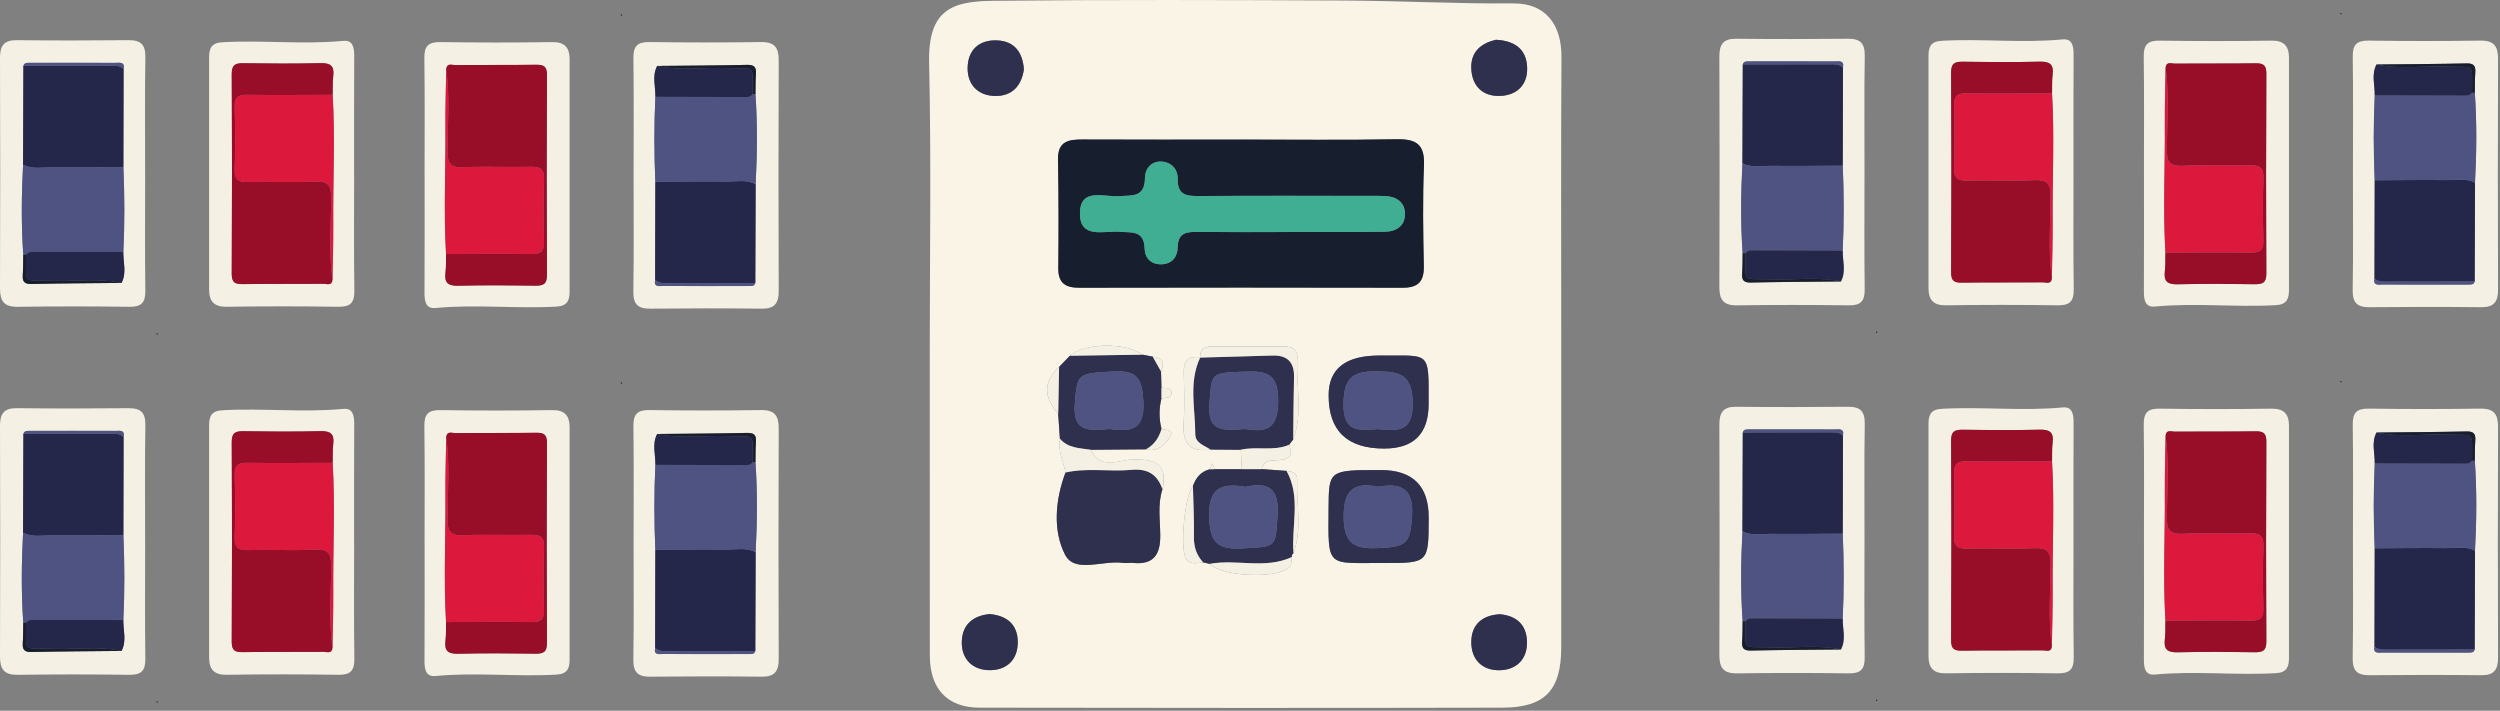 <svg width="809" height="230" viewBox="0 0 809 230" fill="none" xmlns="http://www.w3.org/2000/svg">
<rect x="0" y="0" width="809" height="230" fill="#808080" stroke="none"/>
<g clip-path="url(#clip0_58_875)">
<path d="M137.39 175.43C137.39 162.91 137.5 150.39 137.32 137.88C137.27 133.99 138.62 132.65 142.5 132.71C154.55 132.89 166.6 132.9 178.65 132.71C182.82 132.65 184.31 134.54 184.32 138.3C184.32 163.33 184.32 188.37 184.32 213.4C184.32 216.19 183.65 218.1 180.16 218.3C167.08 219.06 153.99 217.5 140.91 218.76C137.75 219.06 137.36 216.53 137.37 213.91C137.43 201.08 137.4 188.25 137.4 175.42L137.39 175.43ZM144.4 141.43C144.31 147.51 144.1 153.59 144.15 159.66C144.26 173.54 143.52 187.43 144.34 201.31C144.29 203.33 144.4 205.38 144.16 207.38C143.75 210.71 145.09 211.64 148.34 211.56C156.6 211.35 164.88 211.41 173.14 211.54C175.79 211.58 177.03 211.1 177.01 207.99C176.88 186.46 176.9 164.94 177.01 143.41C177.02 140.64 176.05 140.01 173.5 140.05C164.77 140.17 156.03 140.07 147.29 140.15C146.27 140.15 144.63 139.39 144.41 141.44L144.4 141.43Z" fill="#F4F0E3"/>
<path d="M144.4 141.43C144.62 139.39 146.26 140.15 147.28 140.14C156.02 140.06 164.75 140.17 173.49 140.04C176.03 140 177.01 140.64 177 143.4C176.89 164.93 176.88 186.45 177 207.98C177.02 211.08 175.78 211.56 173.13 211.53C164.86 211.41 156.59 211.35 148.33 211.55C145.08 211.63 143.74 210.7 144.15 207.37C144.4 205.37 144.28 203.33 144.33 201.3C153.55 201.28 162.76 201.16 171.98 201.3C175.01 201.35 176.13 200.43 176.04 197.32C175.85 190.61 175.82 183.88 176.05 177.18C176.17 173.7 174.72 172.99 171.62 173.07C164.44 173.24 157.24 172.88 150.07 173.21C145.94 173.4 144.77 172.17 144.8 168.01C144.86 159.16 145.61 150.27 144.39 141.43H144.4Z" fill="#980E29"/>
<path d="M144.4 141.43C145.62 150.27 144.86 159.15 144.81 168.01C144.78 172.18 145.95 173.41 150.08 173.21C157.25 172.88 164.45 173.24 171.63 173.07C174.73 173 176.18 173.71 176.06 177.18C175.82 183.89 175.86 190.61 176.05 197.32C176.14 200.43 175.02 201.35 171.99 201.3C162.78 201.16 153.56 201.28 144.34 201.3C143.53 187.42 144.26 173.54 144.15 159.65C144.1 153.57 144.31 147.49 144.4 141.42V141.43Z" fill="#DC183C"/>
<path d="M300.87 114.14C300.87 82.88 301.37 51.6 300.66 20.36C300.26 3.03 308.15 0.39 321.41 0.26C359.23 -0.13 397.05 2.5928e-05 434.87 0.17C453.18 0.25 471.49 1.25 489.8 1.11C499.96 1.04 505.36 7.71 505.29 18.52C505.1 49.78 505.22 81.04 505.22 112.31C505.22 144.69 505.25 177.07 505.22 209.44C505.21 223.36 499.99 228.97 486.14 229C429.75 229.13 373.36 229.09 316.97 229C306.5 228.98 300.9 222.87 300.89 212.1C300.87 179.44 300.89 146.79 300.87 114.13V114.14ZM388.4 115.65C384.39 115.01 382.95 116.86 383.06 120.73C383.21 126.22 383.37 131.73 383.02 137.2C382.6 143.76 385.33 146.42 391.75 145.47C395 145.49 398.26 145.52 401.51 145.54C401.63 147.64 401.75 149.73 401.88 151.83C398.97 151.83 396.06 151.83 393.15 151.83C392.86 151.2 392.57 150.57 392.28 149.94C392 150.58 391.73 151.22 391.45 151.86C388.57 152.6 386.98 154.62 386.03 157.29C383.28 160.52 381.67 178.24 383.96 181.06C385.41 182.85 387.44 182.18 389.32 181.96C390.03 182.13 390.74 182.29 391.46 182.46C395.54 186.72 413.81 187.43 417.42 183.35C418.03 182.66 417.87 181.29 418.06 180.24C417.95 179.72 418.12 179.31 418.56 179.02C421.46 171.21 419.47 163.15 419.75 155.2C419.82 153.14 418.12 152.53 416.32 152.37C413.65 152.18 410.99 151.99 408.32 151.8C409.13 148.51 411.87 149.06 414.22 148.87C417.54 148.6 418.44 146.94 417.13 143.95C417.58 143.36 418.03 142.77 418.48 142.18C421.74 133.54 419.31 124.6 419.8 115.81C419.96 112.92 417.85 112.11 415.34 112.11C407.52 112.11 399.71 112.11 391.89 112.12C389.49 112.12 388.32 113.35 388.3 115.72L388.39 115.65H388.4ZM370.86 145.4C374.32 146.33 376.57 144.25 378.28 141.89C380.4 138.94 377.56 139.18 375.87 138.83C375.03 135.51 375.03 132.2 375.86 128.88C377.09 128.75 378.87 128.93 379.06 127.52C379.37 125.25 377.23 125.7 375.85 125.43C375.8 123.68 375.75 121.94 375.71 120.19C376.97 117.39 376.31 115.68 373.04 115.43L369.71 114.79C364.23 110.73 350.93 110.92 346.23 115.13C345.06 116.35 343.89 117.57 342.72 118.78C337.38 123.71 337.83 128.75 342.44 133.87C342.62 136.57 342.81 139.27 342.99 141.97C342.21 145.85 344.15 149.28 344.8 152.93C341.46 161.79 340.65 171.66 344.64 179.48C347.81 185.7 356.96 181.2 363.37 182.16C364.46 182.32 365.6 182.07 366.7 182.18C373.38 182.83 375.52 179.41 375.46 173.2C375.42 168.26 374.55 163.22 376.17 158.33C377.92 150.31 374.13 148.6 366.77 148.67C362.25 148.72 356.17 152.36 352.94 145.56C358.91 145.51 364.89 145.46 370.86 145.41V145.4ZM401.64 45.17C384.62 45.17 367.59 45.22 350.57 45.14C345.92 45.12 342.25 45.55 342.36 51.68C342.59 63.39 342.57 75.12 342.46 86.83C342.42 91.65 344.82 93.12 349.21 93.11C384.09 93.05 418.97 93.03 453.86 93.11C458.86 93.12 460.84 91.14 460.74 86.12C460.53 75.24 460.34 64.34 460.79 53.48C461.08 46.58 458.15 44.94 451.86 45.06C435.12 45.37 418.38 45.17 401.63 45.16L401.64 45.17ZM446.37 115.05C435.437 115.043 429.963 119.32 429.95 127.88C429.93 139.427 435.947 145.183 448 145.15C457.54 145.13 462.31 140.323 462.31 130.73C462.33 113.12 462.98 115.2 446.37 115.05ZM446.81 152.11C429.98 152.11 430.02 152.11 429.93 164.59C429.79 184.12 429.2 182.11 447.64 182.18C462.3 182.23 462.3 182.18 462.33 167.48C462.343 157.24 457.17 152.117 446.81 152.11ZM484.07 12.87C479.61 13.92 475.85 16.51 476.1 22.19C476.37 28.14 480.11 31.45 485.94 31.01C491.34 30.6 494.53 26.97 494.16 21.45C493.79 15.94 490.24 13.19 484.06 12.87H484.07ZM485.36 198.77C479.55 199.09 476.21 202.18 476.12 207.6C476.02 213.5 479.75 217.09 485.52 216.88C490.8 216.69 494.27 213.24 494.14 207.65C494.01 202.11 490.65 199.24 485.37 198.77H485.36ZM331.33 22.46C330.94 16.95 328.3 13.34 322.72 13.07C316.73 12.79 313.14 16.3 313.12 22.09C313.1 27.44 316.53 30.98 322.04 31.05C327.51 31.12 330.56 27.78 331.33 22.45V22.46ZM320.23 198.72C314.91 199.22 311.42 202.08 311.24 207.58C311.06 213.13 314.54 216.67 319.84 216.86C325.53 217.06 329.42 213.69 329.35 207.67C329.29 202.17 325.89 199.2 320.24 198.72H320.23Z" fill="#F9F4E5"/>
<path d="M401.64 45.17C418.38 45.17 435.13 45.38 451.87 45.06C458.16 44.94 461.08 46.59 460.8 53.48C460.35 64.34 460.53 75.24 460.75 86.12C460.85 91.14 458.87 93.12 453.87 93.11C418.99 93.02 384.11 93.05 349.22 93.11C344.83 93.11 342.43 91.65 342.47 86.83C342.58 75.11 342.6 63.39 342.37 51.68C342.25 45.55 345.93 45.12 350.58 45.14C367.6 45.23 384.62 45.17 401.65 45.17H401.64ZM416.3 75.09V75.04C426.91 75.04 437.52 75.13 448.12 74.99C451.89 74.94 454.8 73.05 454.64 68.95C454.5 65.4 451.9 63.64 448.4 63.44C446.45 63.33 444.49 63.38 442.54 63.38C424.4 63.38 406.25 63.31 388.11 63.43C384.05 63.46 380.98 63.22 381.11 57.88C381.18 54.8 379.11 52.5 375.95 52.28C372.57 52.05 370.52 54.63 370.51 57.5C370.49 64.03 366.29 63.15 362.02 63.47C357.28 63.82 349.62 60.66 349.47 68.83C349.31 77.53 357.27 74.57 362.29 75C366.2 75.33 370.23 74.41 370.4 80.47C370.48 83.47 372.47 85.65 375.93 85.52C379.41 85.39 381.04 82.98 381.1 80.03C381.2 75.07 384.2 75.01 387.83 75.05C397.32 75.15 406.81 75.08 416.3 75.08V75.09Z" fill="#171E2E"/>
<path d="M376.17 158.31C374.55 163.19 375.42 168.23 375.46 173.18C375.51 179.39 373.38 182.8 366.7 182.16C365.6 182.05 364.45 182.3 363.37 182.14C356.96 181.18 347.81 185.68 344.64 179.46C340.65 171.64 341.46 161.77 344.8 152.91C351.88 151.31 359.08 152.71 366.18 152.05C371.36 151.56 374.55 153.51 376.18 158.32L376.17 158.31Z" fill="#2F304E"/>
<path d="M446.36 115.05C462.97 115.2 462.32 113.12 462.3 130.73C462.287 140.323 457.517 145.13 447.99 145.15C435.937 145.177 429.92 139.42 429.94 127.88C429.953 119.32 435.427 115.043 446.36 115.05ZM445.99 138.85C452.29 139.53 457.44 139.87 457.14 130.09C456.88 121.43 453.37 120.32 446.08 120.17C438.15 120.01 434.87 121.78 434.75 130.64C434.63 140.08 439.79 139.32 445.98 138.84L445.99 138.85Z" fill="#2F304E"/>
<path d="M446.8 152.11C457.16 152.11 462.333 157.233 462.32 167.48C462.3 182.18 462.3 182.23 447.63 182.18C429.19 182.11 429.78 184.12 429.92 164.59C430.01 152.11 429.96 152.11 446.8 152.11ZM446.06 157.52C438.07 155.89 434.69 158.62 434.81 167.46C434.92 175.36 437.93 177.65 445.17 177.4C455.3 177.05 456.31 175.95 456.93 167.12C457.53 158.61 453.91 156 446.05 157.53L446.06 157.52Z" fill="#2F304E"/>
<path d="M375.7 120.18C375.75 121.93 375.8 123.67 375.84 125.42C375.84 126.57 375.84 127.72 375.84 128.87C375.02 132.19 375.02 135.51 375.85 138.82C375.02 141.65 373.51 143.96 370.84 145.39C364.87 145.44 358.89 145.49 352.92 145.54C349.37 144.99 345.6 145.06 342.97 141.95C342.79 139.25 342.6 136.55 342.42 133.85C342.51 128.82 342.61 123.79 342.7 118.76C343.87 117.54 345.04 116.32 346.21 115.11C354.04 115 361.86 114.89 369.69 114.77L373.02 115.41C373.91 117 374.8 118.59 375.69 120.17L375.7 120.18ZM359.05 138.83C365.41 139.66 370.48 139.66 370 129.99C369.63 122.57 368.11 119.77 360.24 120.21C348.58 120.86 348.64 120.83 347.81 130.63C347 140.17 352.77 139.28 359.04 138.83H359.05Z" fill="#2F304E"/>
<path d="M418.49 142.18C418.04 142.77 417.59 143.36 417.14 143.95C412.1 146.12 406.66 144.37 401.51 145.54C398.26 145.52 395 145.49 391.75 145.47C389.71 144.19 386.79 143.35 386.79 140.53C386.79 132.21 384.57 123.72 388.4 115.65L388.31 115.72C396.1 115.5 403.9 115.31 411.69 115.05C416.6 114.89 418.86 117.18 418.74 122.11C418.57 128.8 418.56 135.49 418.48 142.18H418.49ZM402.97 138.83C409.47 139.92 413.64 139.07 413.63 129.77C413.63 120.67 409.73 119.99 402.61 120.27C391.62 120.71 392.13 120.53 391.37 130.67C390.64 140.34 396.55 139.19 402.98 138.83H402.97Z" fill="#2F304E"/>
<path d="M418.57 179.02C418.13 179.31 417.96 179.72 418.07 180.24C409.48 184.28 400.26 180.84 391.46 182.47C390.75 182.3 390.04 182.14 389.32 181.98C387.19 179.64 386.3 176.97 386.35 173.74C386.45 168.27 386.15 162.78 386.03 157.3C386.98 154.63 388.57 152.6 391.45 151.87C392.02 151.86 392.58 151.85 393.15 151.83C396.06 151.83 398.97 151.83 401.88 151.83C404.03 151.83 406.18 151.81 408.33 151.81C411 152 413.66 152.19 416.33 152.38C421.06 160.93 417.87 170.14 418.57 179.02ZM403.08 157.56C395.42 156.23 391.04 157.72 391.28 167.11C391.48 174.99 393.57 177.91 401.69 177.48C413.21 176.88 412.71 177.31 413.42 166.87C413.99 158.44 410.79 155.75 403.08 157.55V157.56Z" fill="#2F304E"/>
<path d="M484.07 12.87C490.25 13.19 493.8 15.94 494.17 21.45C494.54 26.97 491.35 30.6 485.95 31.01C480.12 31.45 476.37 28.14 476.11 22.19C475.86 16.51 479.61 13.92 484.08 12.87H484.07Z" fill="#2F304E"/>
<path d="M485.36 198.77C490.64 199.23 494 202.11 494.13 207.65C494.27 213.24 490.8 216.69 485.51 216.88C479.74 217.09 476.01 213.5 476.11 207.6C476.2 202.18 479.54 199.09 485.35 198.77H485.36Z" fill="#2F304E"/>
<path d="M331.33 22.46C330.55 27.79 327.51 31.13 322.04 31.06C316.54 30.99 313.11 27.45 313.12 22.1C313.14 16.31 316.73 12.8 322.72 13.08C328.31 13.34 330.94 16.96 331.33 22.47V22.46Z" fill="#2F304E"/>
<path d="M320.24 198.72C325.9 199.19 329.29 202.17 329.35 207.67C329.42 213.69 325.53 217.06 319.84 216.86C314.55 216.67 311.06 213.12 311.24 207.58C311.42 202.08 314.91 199.22 320.23 198.72H320.24Z" fill="#2F304E"/>
<path d="M342.98 141.95C345.61 145.06 349.38 144.99 352.93 145.54C356.15 152.34 362.24 148.69 366.76 148.65C374.12 148.58 377.92 150.29 376.16 158.31C374.53 153.5 371.34 151.56 366.16 152.04C359.06 152.71 351.86 151.3 344.78 152.9C344.13 149.26 342.19 145.82 342.97 141.94L342.98 141.95Z" fill="#F4F0E3"/>
<path d="M418.49 142.18C418.57 135.49 418.58 128.8 418.75 122.11C418.87 117.19 416.61 114.89 411.7 115.05C403.91 115.3 396.11 115.5 388.32 115.72C388.34 113.35 389.51 112.12 391.91 112.12C399.73 112.12 407.54 112.11 415.36 112.11C417.87 112.11 419.98 112.92 419.82 115.81C419.32 124.6 421.76 133.54 418.5 142.18H418.49Z" fill="#F4F0E3"/>
<path d="M388.4 115.65C384.57 123.72 386.79 132.22 386.79 140.53C386.79 143.35 389.71 144.19 391.75 145.47C385.33 146.42 382.6 143.76 383.02 137.2C383.37 131.73 383.21 126.21 383.06 120.73C382.95 116.86 384.39 115.01 388.4 115.65Z" fill="#F4F0E3"/>
<path d="M391.46 182.47C400.26 180.84 409.47 184.29 418.07 180.24C417.87 181.3 418.04 182.67 417.43 183.35C413.82 187.43 395.55 186.72 391.47 182.46L391.46 182.47Z" fill="#F4F0E3"/>
<path d="M386.03 157.29C386.16 162.77 386.45 168.25 386.35 173.73C386.29 176.96 387.19 179.63 389.32 181.97C387.44 182.19 385.41 182.85 383.96 181.06C381.67 178.24 383.28 160.51 386.03 157.29Z" fill="#F4F0E3"/>
<path d="M369.7 114.78C361.87 114.89 354.05 115 346.22 115.12C350.92 110.91 364.21 110.72 369.7 114.78Z" fill="#F4F0E3"/>
<path d="M408.33 151.8C406.18 151.8 404.03 151.82 401.88 151.82C401.76 149.72 401.64 147.63 401.51 145.53C406.65 144.36 412.09 146.11 417.14 143.94C418.46 146.93 417.55 148.59 414.23 148.85C411.88 149.04 409.14 148.49 408.33 151.78V151.8Z" fill="#F4F0E3"/>
<path d="M342.72 118.77C342.63 123.8 342.53 128.83 342.44 133.86C337.83 128.74 337.38 123.7 342.72 118.77Z" fill="#F4F0E3"/>
<path d="M418.57 179.02C417.87 170.13 421.06 160.92 416.33 152.38C418.13 152.54 419.84 153.15 419.76 155.21C419.47 163.15 421.47 171.22 418.57 179.03V179.02Z" fill="#F4F0E3"/>
<path d="M370.86 145.39C373.53 143.96 375.04 141.65 375.87 138.82C377.56 139.17 380.4 138.93 378.28 141.88C376.57 144.25 374.32 146.33 370.86 145.39Z" fill="#F4F0E3"/>
<path d="M375.85 128.87C375.85 127.72 375.85 126.57 375.85 125.42C377.22 125.69 379.37 125.23 379.06 127.51C378.87 128.92 377.09 128.74 375.86 128.87H375.85Z" fill="#F4F0E3"/>
<path d="M375.7 120.18C374.81 118.59 373.92 117 373.03 115.42C376.3 115.68 376.96 117.39 375.7 120.18Z" fill="#F4F0E3"/>
<path d="M393.15 151.82C392.58 151.83 392.02 151.84 391.45 151.86C391.73 151.22 392 150.58 392.28 149.94C392.57 150.57 392.86 151.2 393.15 151.83V151.82Z" fill="#F4F0E3"/>
<path d="M416.3 75.09C406.81 75.09 397.32 75.16 387.83 75.06C384.2 75.02 381.2 75.08 381.1 80.04C381.04 82.99 379.41 85.39 375.93 85.53C372.47 85.66 370.48 83.48 370.4 80.48C370.24 74.42 366.2 75.35 362.29 75.01C357.26 74.58 349.3 77.54 349.47 68.84C349.62 60.67 357.28 63.83 362.02 63.48C366.29 63.16 370.49 64.04 370.51 57.51C370.51 54.65 372.57 52.06 375.95 52.29C379.11 52.51 381.19 54.81 381.11 57.89C380.98 63.22 384.05 63.46 388.11 63.44C406.25 63.32 424.4 63.39 442.54 63.39C444.49 63.39 446.45 63.34 448.4 63.45C451.89 63.65 454.5 65.41 454.64 68.96C454.8 73.06 451.88 74.95 448.12 75C437.51 75.13 426.91 75.05 416.3 75.05V75.1V75.09Z" fill="#40AE93"/>
<path d="M445.99 138.85C439.8 139.33 434.63 140.08 434.76 130.65C434.88 121.79 438.16 120.01 446.09 120.18C453.38 120.33 456.89 121.44 457.15 130.1C457.45 139.87 452.3 139.53 446 138.86L445.99 138.85Z" fill="#4E5382"/>
<path d="M446.06 157.51C453.92 155.99 457.53 158.6 456.94 167.1C456.32 175.93 455.31 177.04 445.18 177.38C437.94 177.63 434.93 175.35 434.82 167.44C434.69 158.6 438.07 155.87 446.07 157.5L446.06 157.51Z" fill="#4E5382"/>
<path d="M359.05 138.84C352.77 139.29 347.01 140.18 347.82 130.64C348.65 120.84 348.59 120.87 360.25 120.22C368.12 119.78 369.64 122.58 370.01 130C370.49 139.67 365.42 139.67 359.06 138.84H359.05Z" fill="#4E5382"/>
<path d="M402.97 138.83C396.54 139.2 390.64 140.34 391.36 130.67C392.12 120.54 391.61 120.71 402.6 120.27C409.72 119.99 413.62 120.67 413.62 129.77C413.62 139.07 409.45 139.91 402.96 138.83H402.97Z" fill="#4E5382"/>
<path d="M403.08 157.55C410.79 155.75 413.99 158.44 413.42 166.87C412.71 177.31 413.21 176.88 401.69 177.48C393.57 177.9 391.48 174.99 391.28 167.11C391.04 157.72 395.42 156.22 403.08 157.56V157.55Z" fill="#4E5382"/>
<path d="M205.03 175.9C205.03 163.23 205.14 150.55 204.97 137.88C204.92 133.99 206.28 132.65 210.15 132.7C222.2 132.87 234.25 132.87 246.29 132.7C250.65 132.64 252.01 134.5 251.99 138.63C251.89 163.51 251.9 188.38 251.99 213.26C252 217.17 250.7 219.02 246.57 218.97C234.52 218.84 222.47 218.85 210.42 218.97C206.44 219.01 204.88 217.57 204.95 213.43C205.15 200.92 205.02 188.4 205.03 175.88V175.9ZM212.66 140.43C210.94 143.67 212.14 147.09 212.08 150.42C211.64 159.58 211.68 168.74 212.06 177.9C212.04 188.49 212.01 199.08 211.99 209.66C211.52 212.09 213.36 211.63 214.62 211.63C223.94 211.67 233.26 211.65 242.59 211.64C243.36 211.64 244.16 211.64 244.42 210.65C244.46 199.99 244.5 189.33 244.53 178.67C245.04 168.98 245.15 159.28 244.47 149.59C244.51 147.43 244.46 145.25 244.62 143.1C244.78 141.01 244.25 140.03 241.87 140.08C232.14 140.29 222.4 140.32 212.66 140.43Z" fill="#F4F0E3"/>
<path d="M244.53 178.68C244.49 189.34 244.45 200 244.42 210.66C235.08 210.66 225.74 210.68 216.4 210.7C214.84 210.7 213.27 210.86 212 209.67C212.02 199.08 212.05 188.49 212.07 177.9C219.68 177.87 227.3 177.75 234.91 177.84C238.12 177.88 241.45 177.09 244.54 178.68H244.53Z" fill="#24264A"/>
<path d="M244.53 178.68C241.44 177.09 238.11 177.88 234.9 177.84C227.29 177.75 219.68 177.87 212.06 177.9C211.68 168.74 211.64 159.58 212.08 150.42C221.43 150.45 230.78 150.48 240.13 150.49C241.34 150.49 242.67 150.76 243.56 149.55C243.86 149.57 244.16 149.59 244.46 149.6C245.14 159.29 245.03 168.99 244.52 178.68H244.53Z" fill="#4E5382"/>
<path d="M243.57 149.56C242.67 150.77 241.35 150.5 240.14 150.5C230.79 150.5 221.44 150.46 212.09 150.43C212.15 147.09 210.94 143.68 212.67 140.43C220.16 142.04 227.74 140.85 235.28 141.12C244.63 141.46 243.57 139.53 243.58 149.55L243.57 149.56Z" fill="#24264A"/>
<path d="M243.57 149.56C243.56 139.54 244.62 141.47 235.27 141.13C227.73 140.85 220.15 142.05 212.66 140.44C222.4 140.34 232.14 140.3 241.87 140.09C244.25 140.04 244.78 141.02 244.62 143.11C244.46 145.27 244.51 147.44 244.47 149.6C244.17 149.6 243.87 149.58 243.57 149.55V149.56Z" fill="#171E2E"/>
<path d="M211.99 209.67C213.26 210.86 214.84 210.71 216.39 210.7C225.73 210.68 235.07 210.67 244.41 210.66C244.15 211.64 243.34 211.65 242.58 211.65C233.26 211.65 223.94 211.68 214.61 211.64C213.35 211.64 211.52 212.1 211.98 209.67H211.99Z" fill="#4E5382"/>
<path d="M200.82 123.77C201.26 123.68 201.41 123.85 201.28 124.28C201.08 124.16 200.92 123.99 200.82 123.77Z" fill="#171E2E"/>
<path d="M137.39 56.34C137.39 43.82 137.5 31.3 137.32 18.79C137.27 14.9 138.62 13.56 142.5 13.62C154.55 13.8 166.6 13.81 178.65 13.62C182.82 13.56 184.31 15.45 184.32 19.21C184.32 44.24 184.32 69.28 184.32 94.31C184.32 97.1 183.65 99.01 180.16 99.21C167.08 99.97 153.99 98.41 140.91 99.67C137.75 99.97 137.36 97.44 137.37 94.82C137.43 81.99 137.4 69.16 137.4 56.33L137.39 56.34ZM144.4 22.34C144.31 28.42 144.1 34.5 144.15 40.57C144.26 54.45 143.52 68.34 144.34 82.22C144.29 84.24 144.4 86.29 144.16 88.29C143.75 91.62 145.09 92.55 148.34 92.47C156.6 92.26 164.88 92.32 173.14 92.45C175.79 92.49 177.03 92.01 177.01 88.9C176.88 67.37 176.9 45.85 177.01 24.32C177.02 21.55 176.05 20.92 173.5 20.96C164.77 21.08 156.03 20.98 147.29 21.06C146.27 21.06 144.63 20.3 144.41 22.35L144.4 22.34Z" fill="#F4F0E3"/>
<path d="M144.4 22.34C144.62 20.3 146.26 21.06 147.28 21.05C156.02 20.97 164.75 21.08 173.49 20.95C176.03 20.91 177.01 21.55 177 24.31C176.89 45.84 176.88 67.36 177 88.89C177.02 91.99 175.78 92.47 173.13 92.44C164.86 92.32 156.59 92.26 148.33 92.46C145.08 92.54 143.74 91.61 144.15 88.28C144.4 86.28 144.28 84.24 144.33 82.21C153.55 82.19 162.76 82.07 171.98 82.21C175.01 82.26 176.13 81.34 176.04 78.23C175.85 71.52 175.82 64.79 176.05 58.09C176.17 54.61 174.72 53.9 171.62 53.98C164.44 54.15 157.24 53.79 150.07 54.12C145.94 54.31 144.77 53.08 144.8 48.92C144.86 40.07 145.61 31.18 144.39 22.34H144.4Z" fill="#980E29"/>
<path d="M144.4 22.34C145.62 31.18 144.86 40.06 144.81 48.92C144.78 53.09 145.95 54.32 150.08 54.12C157.25 53.79 164.45 54.15 171.63 53.98C174.73 53.91 176.18 54.62 176.06 58.09C175.82 64.8 175.86 71.52 176.05 78.23C176.14 81.34 175.02 82.26 171.99 82.21C162.78 82.07 153.56 82.19 144.34 82.21C143.53 68.33 144.26 54.45 144.15 40.56C144.1 34.48 144.31 28.4 144.4 22.33V22.34Z" fill="#DC183C"/>
<path d="M205.03 56.81C205.03 44.14 205.14 31.46 204.97 18.79C204.92 14.9 206.28 13.56 210.15 13.61C222.2 13.78 234.25 13.78 246.29 13.61C250.65 13.55 252.01 15.41 251.99 19.54C251.89 44.42 251.9 69.29 251.99 94.17C252 98.08 250.7 99.93 246.57 99.88C234.52 99.75 222.47 99.76 210.42 99.88C206.44 99.92 204.88 98.48 204.95 94.34C205.15 81.83 205.02 69.31 205.03 56.79V56.81ZM212.66 21.34C210.94 24.58 212.14 28 212.08 31.33C211.64 40.49 211.68 49.65 212.06 58.81C212.04 69.4 212.01 79.99 211.99 90.57C211.52 93 213.36 92.54 214.62 92.54C223.94 92.58 233.26 92.56 242.59 92.55C243.36 92.55 244.16 92.55 244.42 91.56C244.46 80.9 244.5 70.24 244.53 59.58C245.04 49.89 245.15 40.19 244.47 30.5C244.51 28.34 244.46 26.16 244.62 24.01C244.78 21.92 244.25 20.94 241.87 20.99C232.14 21.2 222.4 21.23 212.66 21.34Z" fill="#F4F0E3"/>
<path d="M244.53 59.59C244.49 70.25 244.45 80.91 244.42 91.57C235.08 91.57 225.74 91.59 216.4 91.61C214.84 91.61 213.27 91.77 212 90.58C212.02 79.99 212.05 69.4 212.07 58.81C219.68 58.78 227.3 58.66 234.91 58.75C238.12 58.79 241.45 58 244.54 59.59H244.53Z" fill="#24264A"/>
<path d="M244.53 59.59C241.44 58 238.11 58.79 234.9 58.75C227.29 58.66 219.68 58.78 212.06 58.81C211.68 49.65 211.64 40.49 212.08 31.33C221.43 31.36 230.78 31.39 240.13 31.4C241.34 31.4 242.67 31.67 243.56 30.46C243.86 30.48 244.16 30.5 244.46 30.51C245.14 40.2 245.03 49.9 244.52 59.59H244.53Z" fill="#4E5382"/>
<path d="M243.57 30.46C242.67 31.67 241.35 31.4 240.14 31.4C230.79 31.4 221.44 31.36 212.09 31.33C212.15 27.99 210.94 24.58 212.67 21.33C220.16 22.94 227.74 21.75 235.28 22.02C244.63 22.36 243.57 20.43 243.58 30.45L243.57 30.46Z" fill="#24264A"/>
<path d="M243.57 30.46C243.56 20.44 244.62 22.37 235.27 22.03C227.73 21.75 220.15 22.95 212.66 21.34C222.4 21.24 232.14 21.2 241.87 20.99C244.25 20.94 244.78 21.92 244.62 24.01C244.46 26.17 244.51 28.34 244.47 30.5C244.17 30.5 243.87 30.48 243.57 30.45V30.46Z" fill="#171E2E"/>
<path d="M211.99 90.58C213.26 91.77 214.84 91.62 216.39 91.61C225.73 91.59 235.07 91.58 244.41 91.57C244.15 92.55 243.34 92.56 242.58 92.56C233.26 92.56 223.94 92.59 214.61 92.55C213.35 92.55 211.52 93.01 211.98 90.58H211.99Z" fill="#4E5382"/>
<path d="M200.82 4.68C201.26 4.59 201.41 4.76 201.28 5.19C201.08 5.07 200.92 4.9 200.82 4.68Z" fill="#171E2E"/>
<path d="M114.6 56.55C114.6 69.07 114.49 81.59 114.67 94.1C114.72 97.99 113.37 99.33 109.49 99.27C97.44 99.09 85.39 99.08 73.34 99.27C69.17 99.33 67.68 97.44 67.67 93.68C67.67 68.65 67.67 43.61 67.67 18.58C67.67 15.79 68.34 13.88 71.83 13.68C84.91 12.92 98 14.48 111.08 13.22C114.24 12.92 114.63 15.45 114.62 18.07C114.56 30.9 114.59 43.73 114.59 56.56L114.6 56.55ZM107.59 90.55C107.68 84.47 107.89 78.39 107.84 72.32C107.73 58.44 108.47 44.55 107.65 30.67C107.7 28.65 107.59 26.6 107.83 24.6C108.24 21.27 106.9 20.34 103.65 20.42C95.39 20.63 87.11 20.57 78.85 20.44C76.2 20.4 74.96 20.88 74.98 23.99C75.11 45.52 75.09 67.04 74.98 88.57C74.97 91.34 75.94 91.97 78.49 91.93C87.22 91.81 95.96 91.91 104.7 91.83C105.72 91.83 107.36 92.59 107.58 90.54L107.59 90.55Z" fill="#F4F0E3"/>
<path d="M107.59 90.55C107.37 92.59 105.73 91.83 104.71 91.84C95.97 91.92 87.24 91.81 78.5 91.94C75.96 91.98 74.98 91.34 74.99 88.58C75.1 67.05 75.11 45.53 74.99 24C74.97 20.9 76.21 20.42 78.86 20.45C87.13 20.57 95.4 20.63 103.66 20.43C106.91 20.35 108.25 21.28 107.84 24.61C107.59 26.61 107.71 28.65 107.66 30.68C98.44 30.7 89.23 30.82 80.01 30.68C76.98 30.63 75.86 31.55 75.95 34.66C76.14 41.37 76.17 48.1 75.94 54.8C75.82 58.28 77.27 58.99 80.37 58.91C87.55 58.74 94.75 59.1 101.92 58.77C106.05 58.58 107.22 59.81 107.19 63.97C107.13 72.82 106.38 81.71 107.6 90.55H107.59Z" fill="#980E29"/>
<path d="M107.59 90.55C106.37 81.71 107.13 72.83 107.18 63.97C107.21 59.8 106.04 58.57 101.91 58.77C94.74 59.1 87.54 58.74 80.36 58.91C77.26 58.98 75.81 58.27 75.93 54.8C76.17 48.09 76.13 41.37 75.94 34.66C75.85 31.55 76.97 30.63 80 30.68C89.21 30.82 98.43 30.7 107.65 30.68C108.46 44.56 107.73 58.44 107.84 72.33C107.89 78.41 107.68 84.49 107.59 90.56V90.55Z" fill="#DC183C"/>
<path d="M46.97 56.08C46.97 68.75 46.86 81.43 47.03 94.1C47.08 97.99 45.72 99.33 41.85 99.28C29.8 99.11 17.75 99.11 5.71 99.28C1.34 99.33 -0.02 97.47 3.15194e-06 93.34C0.1 68.46 0.09 43.59 3.15194e-06 18.71C-0.01 14.8 1.29 12.95 5.42 13C17.47 13.13 29.52 13.12 41.57 13C45.55 12.96 47.11 14.4 47.04 18.54C46.84 31.05 46.97 43.57 46.96 56.09L46.97 56.08ZM39.34 91.55C41.06 88.31 39.86 84.89 39.92 81.56C40.36 72.4 40.32 63.24 39.94 54.08C39.96 43.49 39.99 32.9 40.01 22.32C40.48 19.89 38.64 20.35 37.38 20.35C28.06 20.31 18.74 20.33 9.41 20.34C8.64 20.34 7.84 20.34 7.58 21.33C7.54 31.99 7.5 42.65 7.47 53.31C6.96 63 6.85 72.7 7.53 82.39C7.49 84.55 7.54 86.73 7.38 88.88C7.22 90.97 7.75 91.95 10.13 91.9C19.86 91.69 29.6 91.66 39.34 91.55Z" fill="#F4F0E3"/>
<path d="M7.46 53.3C7.5 42.64 7.54 31.98 7.57 21.32C16.91 21.32 26.25 21.3 35.59 21.28C37.15 21.28 38.72 21.12 39.99 22.31C39.97 32.9 39.94 43.49 39.92 54.08C32.31 54.11 24.69 54.23 17.08 54.14C13.87 54.1 10.54 54.89 7.45 53.3H7.46Z" fill="#24264A"/>
<path d="M7.46 53.3C10.55 54.89 13.88 54.1 17.09 54.14C24.7 54.23 32.31 54.11 39.93 54.08C40.31 63.24 40.35 72.4 39.91 81.56C30.56 81.53 21.21 81.5 11.86 81.49C10.65 81.49 9.32 81.22 8.43 82.43C8.13 82.41 7.83 82.39 7.53 82.38C6.85 72.69 6.96 62.99 7.47 53.3H7.46Z" fill="#4E5382"/>
<path d="M8.42 82.43C9.32 81.22 10.64 81.49 11.85 81.49C21.2 81.49 30.55 81.53 39.9 81.56C39.84 84.9 41.05 88.31 39.32 91.56C31.83 89.95 24.25 91.14 16.71 90.87C7.36 90.53 8.42 92.46 8.41 82.44L8.42 82.43Z" fill="#24264A"/>
<path d="M8.42 82.43C8.43 92.45 7.37 90.52 16.72 90.86C24.26 91.14 31.84 89.94 39.33 91.55C29.59 91.65 19.85 91.69 10.12 91.9C7.74 91.95 7.21 90.97 7.37 88.88C7.53 86.72 7.48 84.55 7.52 82.39C7.82 82.39 8.12 82.41 8.42 82.44V82.43Z" fill="#171E2E"/>
<path d="M40 22.31C38.73 21.12 37.15 21.27 35.6 21.28C26.26 21.3 16.92 21.31 7.58 21.32C7.84 20.34 8.65 20.33 9.41 20.33C18.73 20.33 28.05 20.3 37.38 20.34C38.64 20.34 40.47 19.88 40.01 22.31H40Z" fill="#4E5382"/>
<path d="M51.18 108.21C50.74 108.3 50.59 108.13 50.72 107.7C50.92 107.82 51.08 107.99 51.18 108.21Z" fill="#171E2E"/>
<path d="M114.6 175.64C114.6 188.16 114.49 200.68 114.67 213.19C114.72 217.08 113.37 218.42 109.49 218.36C97.44 218.18 85.39 218.17 73.34 218.36C69.17 218.42 67.68 216.53 67.67 212.77C67.67 187.74 67.67 162.7 67.67 137.67C67.67 134.88 68.34 132.97 71.83 132.77C84.91 132.01 98 133.57 111.08 132.31C114.24 132.01 114.63 134.54 114.62 137.16C114.56 149.99 114.59 162.82 114.59 175.65L114.6 175.64ZM107.59 209.64C107.68 203.56 107.89 197.48 107.84 191.41C107.73 177.53 108.47 163.64 107.65 149.76C107.7 147.74 107.59 145.69 107.83 143.69C108.24 140.36 106.9 139.43 103.65 139.51C95.39 139.72 87.11 139.66 78.85 139.53C76.2 139.49 74.96 139.97 74.98 143.08C75.11 164.61 75.09 186.13 74.98 207.66C74.97 210.43 75.94 211.06 78.49 211.02C87.22 210.9 95.96 211 104.7 210.92C105.72 210.92 107.36 211.68 107.58 209.63L107.59 209.64Z" fill="#F4F0E3"/>
<path d="M107.59 209.64C107.37 211.68 105.73 210.92 104.71 210.93C95.97 211.01 87.24 210.9 78.5 211.03C75.96 211.07 74.98 210.43 74.99 207.67C75.1 186.14 75.11 164.62 74.99 143.09C74.97 139.99 76.21 139.51 78.86 139.54C87.13 139.66 95.4 139.72 103.66 139.52C106.91 139.44 108.25 140.37 107.84 143.7C107.59 145.7 107.71 147.74 107.66 149.77C98.44 149.79 89.23 149.91 80.01 149.77C76.98 149.72 75.86 150.64 75.95 153.75C76.14 160.46 76.17 167.19 75.94 173.89C75.82 177.37 77.27 178.08 80.37 178C87.55 177.83 94.75 178.19 101.92 177.86C106.05 177.67 107.22 178.9 107.19 183.06C107.13 191.91 106.38 200.8 107.6 209.64H107.59Z" fill="#980E29"/>
<path d="M107.59 209.64C106.37 200.8 107.13 191.92 107.18 183.06C107.21 178.89 106.04 177.66 101.91 177.86C94.74 178.19 87.54 177.83 80.36 178C77.26 178.07 75.81 177.36 75.93 173.89C76.17 167.18 76.13 160.46 75.94 153.75C75.85 150.64 76.97 149.72 80 149.77C89.21 149.91 98.43 149.79 107.65 149.77C108.46 163.65 107.73 177.53 107.84 191.42C107.89 197.5 107.68 203.58 107.59 209.65V209.64Z" fill="#DC183C"/>
<path d="M46.97 175.17C46.97 187.84 46.86 200.52 47.03 213.19C47.08 217.08 45.72 218.42 41.85 218.37C29.8 218.2 17.75 218.2 5.71 218.37C1.34 218.42 -0.02 216.57 3.15194e-06 212.43C0.1 187.55 0.09 162.68 3.15194e-06 137.8C-0.01 133.89 1.29 132.04 5.42 132.09C17.47 132.22 29.52 132.21 41.57 132.09C45.55 132.05 47.11 133.49 47.04 137.63C46.84 150.14 46.97 162.66 46.96 175.18L46.97 175.17ZM39.34 210.64C41.06 207.4 39.86 203.98 39.92 200.65C40.36 191.49 40.32 182.33 39.94 173.17C39.96 162.58 39.99 151.99 40.01 141.41C40.48 138.98 38.64 139.44 37.38 139.44C28.06 139.4 18.74 139.42 9.41 139.43C8.64 139.43 7.84 139.43 7.58 140.42C7.54 151.08 7.5 161.74 7.47 172.4C6.96 182.09 6.85 191.79 7.53 201.48C7.49 203.64 7.54 205.82 7.38 207.97C7.22 210.06 7.75 211.04 10.13 210.99C19.86 210.78 29.6 210.75 39.34 210.64Z" fill="#F4F0E3"/>
<path d="M7.46 172.39C7.5 161.73 7.54 151.07 7.57 140.41C16.91 140.41 26.25 140.39 35.59 140.37C37.15 140.37 38.72 140.21 39.99 141.4C39.97 151.99 39.94 162.58 39.92 173.17C32.31 173.2 24.69 173.32 17.08 173.23C13.87 173.19 10.54 173.98 7.45 172.39H7.46Z" fill="#24264A"/>
<path d="M7.46 172.39C10.55 173.98 13.88 173.19 17.09 173.23C24.7 173.32 32.31 173.2 39.93 173.17C40.31 182.33 40.35 191.49 39.91 200.65C30.56 200.62 21.21 200.59 11.86 200.58C10.65 200.58 9.32 200.31 8.43 201.52C8.13 201.5 7.83 201.48 7.53 201.47C6.85 191.78 6.96 182.08 7.47 172.39H7.46Z" fill="#4E5382"/>
<path d="M8.42 201.52C9.32 200.31 10.64 200.58 11.85 200.58C21.2 200.58 30.55 200.62 39.9 200.65C39.84 203.99 41.05 207.4 39.32 210.65C31.83 209.04 24.25 210.23 16.71 209.96C7.36 209.62 8.42 211.55 8.41 201.53L8.42 201.52Z" fill="#24264A"/>
<path d="M8.42 201.52C8.43 211.54 7.37 209.61 16.72 209.95C24.26 210.23 31.84 209.03 39.33 210.64C29.59 210.74 19.85 210.78 10.12 210.99C7.74 211.04 7.21 210.06 7.37 207.97C7.53 205.81 7.48 203.64 7.52 201.48C7.82 201.48 8.12 201.5 8.42 201.53V201.52Z" fill="#171E2E"/>
<path d="M40 141.41C38.73 140.22 37.15 140.37 35.6 140.38C26.26 140.4 16.92 140.41 7.58 140.42C7.84 139.44 8.65 139.43 9.41 139.43C18.73 139.43 28.05 139.4 37.38 139.44C38.64 139.44 40.47 138.98 40.01 141.41H40Z" fill="#4E5382"/>
<path d="M51.18 227.3C50.74 227.39 50.59 227.22 50.72 226.79C50.92 226.91 51.08 227.08 51.18 227.3Z" fill="#171E2E"/>
<path d="M670.99 56.08C670.99 68.6 670.88 81.12 671.06 93.63C671.11 97.52 669.76 98.86 665.88 98.8C653.83 98.62 641.78 98.61 629.73 98.8C625.56 98.86 624.07 96.97 624.06 93.21C624.06 68.18 624.06 43.14 624.06 18.11C624.06 15.32 624.73 13.41 628.22 13.21C641.3 12.45 654.39 14.01 667.47 12.75C670.63 12.45 671.02 14.98 671.01 17.6C670.95 30.43 670.98 43.26 670.98 56.09L670.99 56.08ZM663.98 90.08C664.07 84 664.28 77.92 664.23 71.85C664.12 57.97 664.86 44.08 664.04 30.2C664.09 28.18 663.98 26.13 664.22 24.13C664.63 20.8 663.29 19.87 660.04 19.95C651.78 20.16 643.5 20.1 635.24 19.97C632.59 19.93 631.35 20.41 631.37 23.52C631.5 45.05 631.48 66.57 631.37 88.1C631.36 90.87 632.33 91.5 634.88 91.46C643.61 91.34 652.35 91.44 661.09 91.36C662.11 91.36 663.75 92.12 663.97 90.07L663.98 90.08Z" fill="#F4F0E3"/>
<path d="M663.98 90.08C663.76 92.12 662.12 91.36 661.1 91.37C652.36 91.45 643.63 91.34 634.89 91.47C632.35 91.51 631.37 90.87 631.38 88.11C631.49 66.58 631.5 45.06 631.38 23.53C631.36 20.43 632.6 19.95 635.25 19.98C643.52 20.1 651.79 20.16 660.05 19.96C663.3 19.88 664.64 20.81 664.23 24.14C663.98 26.14 664.1 28.18 664.05 30.21C654.83 30.23 645.62 30.35 636.4 30.21C633.37 30.16 632.25 31.08 632.34 34.19C632.53 40.9 632.56 47.63 632.33 54.33C632.21 57.81 633.66 58.52 636.76 58.44C643.94 58.27 651.14 58.63 658.31 58.3C662.44 58.11 663.61 59.34 663.58 63.5C663.52 72.35 662.77 81.24 663.99 90.08H663.98Z" fill="#980E29"/>
<path d="M663.98 90.08C662.76 81.24 663.52 72.36 663.57 63.5C663.6 59.33 662.43 58.1 658.3 58.3C651.13 58.63 643.93 58.27 636.75 58.44C633.65 58.51 632.2 57.8 632.32 54.33C632.56 47.62 632.52 40.9 632.33 34.19C632.24 31.08 633.36 30.16 636.39 30.21C645.6 30.35 654.82 30.23 664.04 30.21C664.85 44.09 664.12 57.97 664.23 71.86C664.28 77.94 664.07 84.02 663.98 90.09V90.08Z" fill="#DC183C"/>
<path d="M603.35 55.61C603.35 68.28 603.24 80.96 603.41 93.63C603.46 97.52 602.1 98.86 598.23 98.81C586.18 98.64 574.13 98.64 562.09 98.81C557.73 98.87 556.37 97.01 556.39 92.88C556.49 68 556.48 43.13 556.39 18.25C556.38 14.34 557.68 12.49 561.81 12.54C573.86 12.67 585.91 12.66 597.96 12.54C601.94 12.5 603.5 13.94 603.43 18.08C603.23 30.59 603.36 43.11 603.35 55.63V55.61ZM595.72 91.08C597.44 87.84 596.24 84.42 596.3 81.09C596.74 71.93 596.7 62.77 596.32 53.61C596.34 43.02 596.37 32.43 596.39 21.85C596.86 19.42 595.02 19.88 593.76 19.88C584.44 19.84 575.12 19.86 565.79 19.87C565.02 19.87 564.22 19.87 563.96 20.86C563.92 31.52 563.88 42.18 563.85 52.84C563.34 62.53 563.23 72.23 563.91 81.92C563.87 84.08 563.92 86.26 563.76 88.41C563.6 90.5 564.13 91.48 566.51 91.43C576.24 91.22 585.98 91.19 595.72 91.08Z" fill="#F4F0E3"/>
<path d="M563.85 52.83C563.89 42.17 563.93 31.51 563.96 20.85C573.3 20.85 582.64 20.83 591.98 20.81C593.54 20.81 595.11 20.65 596.38 21.84C596.36 32.43 596.33 43.02 596.31 53.61C588.7 53.64 581.08 53.76 573.47 53.67C570.26 53.63 566.93 54.42 563.84 52.83H563.85Z" fill="#24264A"/>
<path d="M563.85 52.83C566.94 54.42 570.27 53.63 573.48 53.67C581.09 53.76 588.7 53.64 596.32 53.61C596.7 62.77 596.74 71.93 596.3 81.09C586.95 81.06 577.6 81.03 568.25 81.02C567.04 81.02 565.71 80.75 564.82 81.96C564.52 81.94 564.22 81.92 563.92 81.91C563.24 72.22 563.35 62.52 563.86 52.83H563.85Z" fill="#4E5382"/>
<path d="M564.81 81.96C565.71 80.75 567.03 81.02 568.24 81.02C577.59 81.02 586.94 81.06 596.29 81.09C596.23 84.43 597.44 87.84 595.71 91.09C588.22 89.48 580.64 90.67 573.1 90.4C563.75 90.06 564.81 91.99 564.8 81.97L564.81 81.96Z" fill="#24264A"/>
<path d="M564.81 81.96C564.82 91.98 563.76 90.05 573.11 90.39C580.65 90.67 588.23 89.47 595.72 91.08C585.98 91.18 576.24 91.22 566.51 91.43C564.13 91.48 563.6 90.5 563.76 88.41C563.92 86.25 563.87 84.08 563.91 81.92C564.21 81.92 564.51 81.94 564.81 81.97V81.96Z" fill="#171E2E"/>
<path d="M596.39 21.84C595.12 20.65 593.54 20.8 591.99 20.81C582.65 20.83 573.31 20.84 563.97 20.85C564.23 19.87 565.04 19.86 565.8 19.86C575.12 19.86 584.44 19.83 593.77 19.87C595.03 19.87 596.86 19.41 596.4 21.84H596.39Z" fill="#4E5382"/>
<path d="M607.56 107.74C607.12 107.83 606.97 107.66 607.1 107.23C607.3 107.35 607.46 107.52 607.56 107.74Z" fill="#171E2E"/>
<path d="M670.99 175.17C670.99 187.69 670.88 200.21 671.06 212.72C671.11 216.61 669.76 217.95 665.88 217.89C653.83 217.71 641.78 217.7 629.73 217.89C625.56 217.95 624.07 216.06 624.06 212.3C624.06 187.27 624.06 162.23 624.06 137.2C624.06 134.41 624.73 132.5 628.22 132.3C641.3 131.54 654.39 133.1 667.47 131.84C670.63 131.54 671.02 134.07 671.01 136.69C670.95 149.52 670.98 162.35 670.98 175.18L670.99 175.17ZM663.98 209.17C664.07 203.09 664.28 197.01 664.23 190.94C664.12 177.06 664.86 163.17 664.04 149.29C664.09 147.27 663.98 145.22 664.22 143.22C664.63 139.89 663.29 138.96 660.04 139.04C651.78 139.25 643.5 139.19 635.24 139.06C632.59 139.02 631.35 139.5 631.37 142.61C631.5 164.14 631.48 185.66 631.37 207.19C631.36 209.96 632.33 210.59 634.88 210.55C643.61 210.43 652.35 210.53 661.09 210.45C662.11 210.45 663.75 211.21 663.97 209.16L663.98 209.17Z" fill="#F4F0E3"/>
<path d="M663.98 209.17C663.76 211.21 662.12 210.45 661.1 210.46C652.36 210.54 643.63 210.43 634.89 210.56C632.35 210.6 631.37 209.96 631.38 207.2C631.49 185.67 631.5 164.15 631.38 142.62C631.36 139.52 632.6 139.04 635.25 139.07C643.52 139.19 651.79 139.25 660.05 139.05C663.3 138.97 664.64 139.9 664.23 143.23C663.98 145.23 664.1 147.27 664.05 149.3C654.83 149.32 645.62 149.44 636.4 149.3C633.37 149.25 632.25 150.17 632.34 153.28C632.53 159.99 632.56 166.72 632.33 173.42C632.21 176.9 633.66 177.61 636.76 177.53C643.94 177.36 651.14 177.72 658.31 177.39C662.44 177.2 663.61 178.43 663.58 182.59C663.52 191.44 662.77 200.33 663.99 209.17H663.98Z" fill="#980E29"/>
<path d="M663.98 209.17C662.76 200.33 663.52 191.45 663.57 182.59C663.6 178.42 662.43 177.19 658.3 177.39C651.13 177.72 643.93 177.36 636.75 177.53C633.65 177.6 632.2 176.89 632.32 173.42C632.56 166.71 632.52 159.99 632.33 153.28C632.24 150.17 633.36 149.25 636.39 149.3C645.6 149.44 654.82 149.32 664.04 149.3C664.85 163.18 664.12 177.06 664.23 190.95C664.28 197.03 664.07 203.11 663.98 209.18V209.17Z" fill="#DC183C"/>
<path d="M603.35 174.7C603.35 187.37 603.24 200.05 603.41 212.72C603.46 216.61 602.1 217.95 598.23 217.9C586.18 217.73 574.13 217.73 562.09 217.9C557.73 217.96 556.37 216.1 556.39 211.97C556.49 187.09 556.48 162.22 556.39 137.34C556.38 133.43 557.68 131.58 561.81 131.63C573.86 131.76 585.91 131.75 597.96 131.63C601.94 131.59 603.5 133.03 603.43 137.17C603.23 149.68 603.36 162.2 603.35 174.72V174.7ZM595.72 210.17C597.44 206.93 596.24 203.51 596.3 200.18C596.74 191.02 596.7 181.86 596.32 172.7C596.34 162.11 596.37 151.52 596.39 140.94C596.86 138.51 595.02 138.97 593.76 138.97C584.44 138.93 575.12 138.95 565.79 138.96C565.02 138.96 564.22 138.96 563.96 139.95C563.92 150.61 563.88 161.27 563.85 171.93C563.34 181.62 563.23 191.32 563.91 201.01C563.87 203.17 563.92 205.35 563.76 207.5C563.6 209.59 564.13 210.57 566.51 210.52C576.24 210.31 585.98 210.28 595.72 210.17Z" fill="#F4F0E3"/>
<path d="M563.85 171.92C563.89 161.26 563.93 150.6 563.96 139.94C573.3 139.94 582.64 139.92 591.98 139.9C593.54 139.9 595.11 139.74 596.38 140.93C596.36 151.52 596.33 162.11 596.31 172.7C588.7 172.73 581.08 172.85 573.47 172.76C570.26 172.72 566.93 173.51 563.84 171.92H563.85Z" fill="#24264A"/>
<path d="M563.85 171.92C566.94 173.51 570.27 172.72 573.48 172.76C581.09 172.85 588.7 172.73 596.32 172.7C596.7 181.86 596.74 191.02 596.3 200.18C586.95 200.15 577.6 200.12 568.25 200.11C567.04 200.11 565.71 199.84 564.82 201.05C564.52 201.03 564.22 201.01 563.92 201C563.24 191.31 563.35 181.61 563.86 171.92H563.85Z" fill="#4E5382"/>
<path d="M564.81 201.05C565.71 199.84 567.03 200.11 568.24 200.11C577.59 200.11 586.94 200.15 596.29 200.18C596.23 203.52 597.44 206.93 595.71 210.18C588.22 208.57 580.64 209.76 573.1 209.49C563.75 209.15 564.81 211.08 564.8 201.06L564.81 201.05Z" fill="#24264A"/>
<path d="M564.81 201.05C564.82 211.07 563.76 209.14 573.11 209.48C580.65 209.76 588.23 208.56 595.72 210.17C585.98 210.27 576.24 210.31 566.51 210.52C564.13 210.57 563.6 209.59 563.76 207.5C563.92 205.34 563.87 203.17 563.91 201.01C564.21 201.01 564.51 201.03 564.81 201.06V201.05Z" fill="#171E2E"/>
<path d="M596.39 140.94C595.12 139.75 593.54 139.9 591.99 139.91C582.65 139.93 573.31 139.94 563.97 139.95C564.23 138.97 565.04 138.96 565.8 138.96C575.12 138.96 584.44 138.93 593.77 138.97C595.03 138.97 596.86 138.51 596.4 140.94H596.39Z" fill="#4E5382"/>
<path d="M607.56 226.83C607.12 226.92 606.97 226.75 607.1 226.32C607.3 226.44 607.46 226.61 607.56 226.83Z" fill="#171E2E"/>
<path d="M693.78 174.96C693.78 162.44 693.89 149.92 693.71 137.41C693.66 133.52 695.01 132.18 698.89 132.24C710.94 132.42 722.99 132.43 735.04 132.24C739.21 132.18 740.7 134.07 740.71 137.83C740.71 162.86 740.71 187.9 740.71 212.93C740.71 215.72 740.04 217.63 736.55 217.83C723.47 218.59 710.38 217.03 697.3 218.29C694.14 218.59 693.75 216.06 693.76 213.44C693.82 200.61 693.79 187.78 693.79 174.95L693.78 174.96ZM700.79 140.96C700.7 147.04 700.49 153.12 700.54 159.19C700.65 173.07 699.91 186.96 700.73 200.84C700.68 202.86 700.79 204.91 700.55 206.91C700.14 210.24 701.48 211.17 704.73 211.09C712.99 210.88 721.27 210.94 729.53 211.07C732.18 211.11 733.42 210.63 733.4 207.52C733.27 185.99 733.29 164.47 733.4 142.94C733.41 140.17 732.44 139.54 729.89 139.58C721.16 139.7 712.42 139.6 703.68 139.68C702.66 139.68 701.02 138.92 700.8 140.97L700.79 140.96Z" fill="#F4F0E3"/>
<path d="M700.79 140.96C701.01 138.92 702.65 139.68 703.67 139.67C712.41 139.59 721.14 139.7 729.88 139.57C732.42 139.53 733.4 140.17 733.39 142.93C733.28 164.46 733.27 185.98 733.39 207.51C733.41 210.61 732.17 211.09 729.52 211.06C721.25 210.94 712.98 210.88 704.72 211.08C701.47 211.16 700.13 210.23 700.54 206.9C700.79 204.9 700.67 202.86 700.72 200.83C709.94 200.81 719.15 200.69 728.37 200.83C731.4 200.88 732.52 199.96 732.43 196.85C732.24 190.14 732.21 183.41 732.44 176.71C732.56 173.23 731.11 172.52 728.01 172.6C720.83 172.77 713.63 172.41 706.46 172.74C702.33 172.93 701.16 171.7 701.19 167.54C701.25 158.69 702 149.8 700.78 140.96H700.79Z" fill="#980E29"/>
<path d="M700.79 140.96C702.01 149.8 701.25 158.68 701.2 167.54C701.17 171.71 702.34 172.94 706.47 172.74C713.64 172.41 720.84 172.77 728.02 172.6C731.12 172.53 732.57 173.24 732.45 176.71C732.21 183.42 732.25 190.14 732.44 196.85C732.53 199.96 731.41 200.88 728.38 200.83C719.17 200.69 709.95 200.81 700.73 200.83C699.92 186.95 700.65 173.07 700.54 159.18C700.49 153.1 700.7 147.02 700.79 140.95V140.96Z" fill="#DC183C"/>
<path d="M761.41 175.43C761.41 162.76 761.52 150.08 761.35 137.41C761.3 133.52 762.66 132.18 766.53 132.23C778.58 132.4 790.63 132.4 802.67 132.23C807.03 132.17 808.39 134.03 808.37 138.16C808.27 163.04 808.28 187.91 808.37 212.79C808.38 216.7 807.08 218.55 802.95 218.5C790.9 218.37 778.85 218.38 766.8 218.5C762.82 218.54 761.26 217.1 761.33 212.96C761.53 200.45 761.4 187.93 761.41 175.41V175.43ZM769.04 139.96C767.32 143.2 768.52 146.62 768.46 149.95C768.02 159.11 768.06 168.27 768.44 177.43C768.42 188.02 768.39 198.61 768.37 209.19C767.9 211.62 769.74 211.16 771 211.16C780.32 211.2 789.64 211.18 798.97 211.17C799.74 211.17 800.54 211.17 800.8 210.18C800.84 199.52 800.88 188.86 800.91 178.2C801.42 168.51 801.53 158.81 800.85 149.12C800.89 146.96 800.84 144.78 801 142.63C801.16 140.54 800.63 139.56 798.25 139.61C788.52 139.82 778.78 139.85 769.04 139.96Z" fill="#F4F0E3"/>
<path d="M800.92 178.21C800.88 188.87 800.84 199.53 800.81 210.19C791.47 210.19 782.13 210.21 772.79 210.23C771.23 210.23 769.66 210.39 768.39 209.2C768.41 198.61 768.44 188.02 768.46 177.43C776.07 177.4 783.69 177.28 791.3 177.37C794.51 177.41 797.84 176.62 800.93 178.21H800.92Z" fill="#24264A"/>
<path d="M800.92 178.21C797.83 176.62 794.5 177.41 791.29 177.37C783.68 177.28 776.07 177.4 768.45 177.43C768.07 168.27 768.03 159.11 768.47 149.95C777.82 149.98 787.17 150.01 796.52 150.02C797.73 150.02 799.06 150.29 799.95 149.08C800.25 149.1 800.55 149.12 800.85 149.13C801.53 158.82 801.42 168.52 800.91 178.21H800.92Z" fill="#4E5382"/>
<path d="M799.95 149.09C799.05 150.3 797.73 150.03 796.52 150.03C787.17 150.03 777.82 149.99 768.47 149.96C768.53 146.62 767.32 143.21 769.05 139.96C776.54 141.57 784.12 140.38 791.66 140.65C801.01 140.99 799.95 139.06 799.96 149.08L799.95 149.09Z" fill="#24264A"/>
<path d="M799.95 149.09C799.94 139.07 801 141 791.65 140.66C784.11 140.38 776.53 141.58 769.04 139.97C778.78 139.87 788.52 139.83 798.25 139.62C800.63 139.57 801.16 140.55 801 142.64C800.84 144.8 800.89 146.97 800.85 149.13C800.55 149.13 800.25 149.11 799.95 149.08V149.09Z" fill="#171E2E"/>
<path d="M768.37 209.2C769.64 210.39 771.22 210.24 772.77 210.23C782.11 210.21 791.45 210.2 800.79 210.19C800.53 211.17 799.72 211.18 798.96 211.18C789.64 211.18 780.32 211.21 770.99 211.17C769.73 211.17 767.9 211.63 768.36 209.2H768.37Z" fill="#4E5382"/>
<path d="M757.2 123.3C757.64 123.21 757.79 123.38 757.66 123.81C757.46 123.69 757.3 123.52 757.2 123.3Z" fill="#171E2E"/>
<path d="M693.78 55.87C693.78 43.35 693.89 30.83 693.71 18.32C693.66 14.43 695.01 13.09 698.89 13.15C710.94 13.33 722.99 13.34 735.04 13.15C739.21 13.09 740.7 14.98 740.71 18.74C740.71 43.77 740.71 68.81 740.71 93.84C740.71 96.63 740.04 98.54 736.55 98.74C723.47 99.5 710.38 97.94 697.3 99.2C694.14 99.5 693.75 96.97 693.76 94.35C693.82 81.52 693.79 68.69 693.79 55.86L693.78 55.87ZM700.79 21.87C700.7 27.95 700.49 34.03 700.54 40.1C700.65 53.98 699.91 67.87 700.73 81.75C700.68 83.77 700.79 85.82 700.55 87.82C700.14 91.15 701.48 92.08 704.73 92C712.99 91.79 721.27 91.85 729.53 91.98C732.18 92.02 733.42 91.54 733.4 88.43C733.27 66.9 733.29 45.38 733.4 23.85C733.41 21.08 732.44 20.45 729.89 20.49C721.16 20.61 712.42 20.51 703.68 20.59C702.66 20.59 701.02 19.83 700.8 21.88L700.79 21.87Z" fill="#F4F0E3"/>
<path d="M700.79 21.87C701.01 19.83 702.65 20.59 703.67 20.58C712.41 20.5 721.14 20.61 729.88 20.48C732.42 20.44 733.4 21.08 733.39 23.84C733.28 45.37 733.27 66.89 733.39 88.42C733.41 91.52 732.17 92 729.52 91.97C721.25 91.85 712.98 91.79 704.72 91.99C701.47 92.07 700.13 91.14 700.54 87.81C700.79 85.81 700.67 83.77 700.72 81.74C709.94 81.72 719.15 81.6 728.37 81.74C731.4 81.79 732.52 80.87 732.43 77.76C732.24 71.05 732.21 64.32 732.44 57.62C732.56 54.14 731.11 53.43 728.01 53.51C720.83 53.68 713.63 53.32 706.46 53.65C702.33 53.84 701.16 52.61 701.19 48.45C701.25 39.6 702 30.71 700.78 21.87H700.79Z" fill="#980E29"/>
<path d="M700.79 21.87C702.01 30.71 701.25 39.59 701.2 48.45C701.17 52.62 702.34 53.85 706.47 53.65C713.64 53.32 720.84 53.68 728.02 53.51C731.12 53.44 732.57 54.15 732.45 57.62C732.21 64.33 732.25 71.05 732.44 77.76C732.53 80.87 731.41 81.79 728.38 81.74C719.17 81.6 709.95 81.72 700.73 81.74C699.92 67.86 700.65 53.98 700.54 40.09C700.49 34.01 700.7 27.93 700.79 21.86V21.87Z" fill="#DC183C"/>
<path d="M761.41 56.34C761.41 43.67 761.52 30.99 761.35 18.32C761.3 14.43 762.66 13.09 766.53 13.14C778.58 13.31 790.63 13.31 802.67 13.14C807.03 13.08 808.39 14.94 808.37 19.07C808.27 43.95 808.28 68.82 808.37 93.7C808.38 97.61 807.08 99.46 802.95 99.41C790.9 99.28 778.85 99.29 766.8 99.41C762.82 99.45 761.26 98.01 761.33 93.87C761.53 81.36 761.4 68.84 761.41 56.32V56.34ZM769.04 20.87C767.32 24.11 768.52 27.53 768.46 30.86C768.02 40.02 768.06 49.18 768.44 58.34C768.42 68.93 768.39 79.52 768.37 90.1C767.9 92.53 769.74 92.07 771 92.07C780.32 92.11 789.64 92.09 798.97 92.08C799.74 92.08 800.54 92.08 800.8 91.09C800.84 80.43 800.88 69.77 800.91 59.11C801.42 49.42 801.53 39.72 800.85 30.03C800.89 27.87 800.84 25.69 801 23.54C801.16 21.45 800.63 20.47 798.25 20.52C788.52 20.73 778.78 20.76 769.04 20.87Z" fill="#F4F0E3"/>
<path d="M800.92 59.12C800.88 69.78 800.84 80.44 800.81 91.1C791.47 91.1 782.13 91.12 772.79 91.14C771.23 91.14 769.66 91.3 768.39 90.11C768.41 79.52 768.44 68.93 768.46 58.34C776.07 58.31 783.69 58.19 791.3 58.28C794.51 58.32 797.84 57.53 800.93 59.12H800.92Z" fill="#24264A"/>
<path d="M800.92 59.12C797.83 57.53 794.5 58.32 791.29 58.28C783.68 58.19 776.07 58.31 768.45 58.34C768.07 49.18 768.03 40.02 768.47 30.86C777.82 30.89 787.17 30.92 796.52 30.93C797.73 30.93 799.06 31.2 799.95 29.99C800.25 30.01 800.55 30.03 800.85 30.04C801.53 39.73 801.42 49.43 800.91 59.12H800.92Z" fill="#4E5382"/>
<path d="M799.95 29.99C799.05 31.2 797.73 30.93 796.52 30.93C787.17 30.93 777.82 30.89 768.47 30.86C768.53 27.52 767.32 24.11 769.05 20.86C776.54 22.47 784.12 21.28 791.66 21.55C801.01 21.89 799.95 19.96 799.96 29.98L799.95 29.99Z" fill="#24264A"/>
<path d="M799.95 29.99C799.94 19.97 801 21.9 791.65 21.56C784.11 21.28 776.53 22.48 769.04 20.87C778.78 20.77 788.52 20.73 798.25 20.52C800.63 20.47 801.16 21.45 801 23.54C800.84 25.7 800.89 27.87 800.85 30.03C800.55 30.03 800.25 30.01 799.95 29.98V29.99Z" fill="#171E2E"/>
<path d="M768.37 90.11C769.64 91.3 771.22 91.15 772.77 91.14C782.11 91.12 791.45 91.11 800.79 91.1C800.53 92.08 799.72 92.09 798.96 92.09C789.64 92.09 780.32 92.12 770.99 92.08C769.73 92.08 767.9 92.54 768.36 90.11H768.37Z" fill="#4E5382"/>
<path d="M757.2 4.21C757.64 4.12 757.79 4.29 757.66 4.72C757.46 4.6 757.3 4.43 757.2 4.21Z" fill="#171E2E"/>
</g>
<defs>
<clipPath id="clip0_58_875">
<rect width="808.38" height="229.09" fill="white"/>
</clipPath>
</defs>
</svg>
